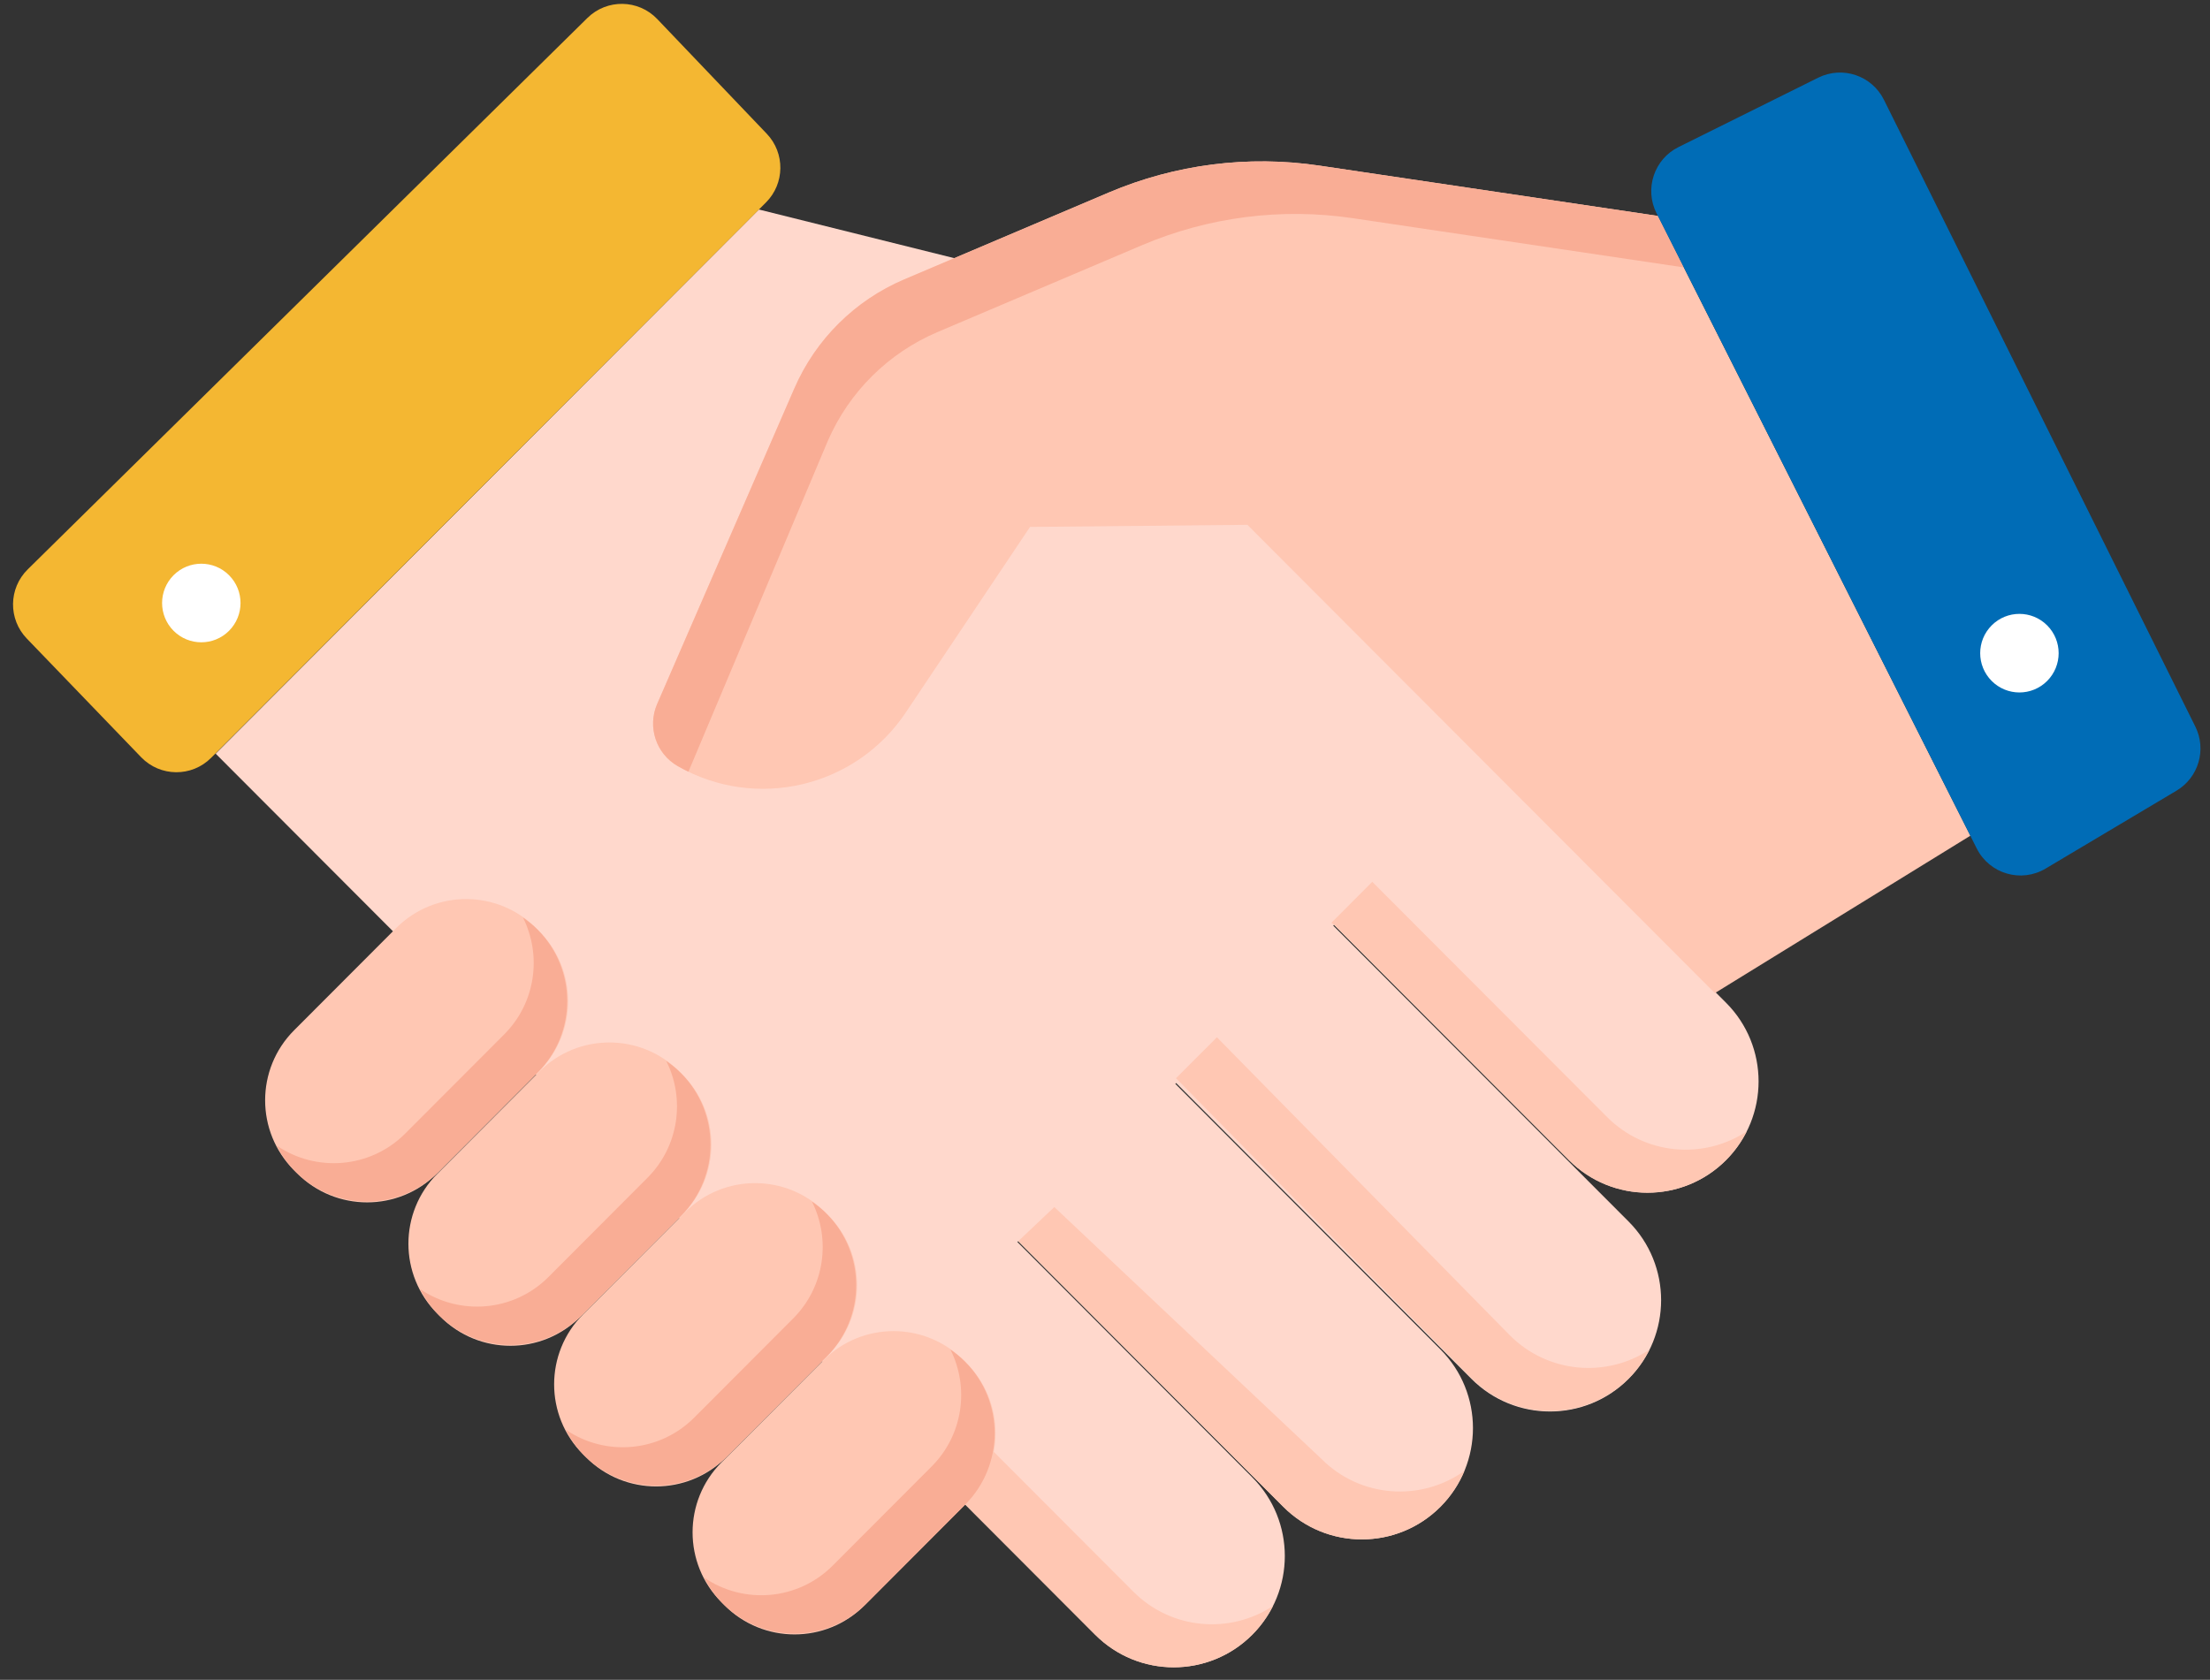 <svg width="121" height="92" viewBox="0 0 121 92" fill="none" xmlns="http://www.w3.org/2000/svg">
<rect x="0" y="0" width="121" height="92" fill="#333333" stroke="none"/>
<path d="M11.808 41.276L59.961 89.528C62.336 91.909 66.188 91.909 68.563 89.528C70.939 87.148 70.939 83.288 68.563 80.908L55.704 68.022L55.748 67.978L70.262 82.523C72.638 84.903 76.489 84.903 78.865 82.523C81.24 80.142 81.24 76.283 78.865 73.903L64.35 59.358L64.394 59.314L80.564 75.517C82.939 77.898 86.791 77.898 89.166 75.517C91.542 73.137 91.542 69.278 89.166 66.897L72.996 50.694L73.04 50.65L85.9 63.536C88.275 65.916 92.127 65.916 94.502 63.536C96.878 61.155 96.878 57.296 94.502 54.916L54.325 14.656L41.549 11.474L11.808 41.276Z" fill="#FFD8CC"/>
<path d="M85.9 63.536C88.276 65.916 92.127 65.916 94.503 63.536C94.974 63.063 95.348 62.531 95.632 61.965C93.272 63.522 90.069 63.26 87.993 61.18L75.133 48.294L75.089 48.338L72.89 50.542L73.041 50.65L85.9 63.536Z" fill="#FFC7B3"/>
<path d="M80.575 75.49C82.951 77.87 86.802 77.87 89.178 75.49C89.649 75.017 90.023 74.485 90.307 73.919C87.947 75.475 84.743 75.214 82.667 73.133L66.628 56.808L64.387 59.052L80.575 75.49Z" fill="#FFC7B3"/>
<path d="M62.053 87.172L49.163 74.255L46.94 76.48L59.961 89.528C62.337 91.908 66.188 91.908 68.564 89.528C69.035 89.055 69.409 88.523 69.693 87.957C67.333 89.514 64.129 89.252 62.053 87.172Z" fill="#FFC7B3"/>
<path d="M57.725 66.106L72.355 79.904C74.486 82.04 77.802 82.253 80.178 80.556C79.881 81.271 79.445 81.941 78.865 82.522C76.49 84.903 72.638 84.903 70.263 82.522L68.591 80.847L55.748 67.978L57.725 66.106Z" fill="#FFC7B3"/>
<path d="M32.161 0.984L1.516 31.185C0.466 32.22 0.444 33.909 1.467 34.971L7.728 41.471C8.77 42.553 10.495 42.569 11.557 41.506L41.939 11.087C42.971 10.053 42.99 8.382 41.981 7.325L35.984 1.042C34.949 -0.042 33.229 -0.068 32.161 0.984Z" fill="#F4B732"/>
<path d="M12.54 34.547C11.702 35.387 10.342 35.387 9.503 34.547C8.665 33.706 8.665 32.344 9.503 31.503C10.342 30.663 11.702 30.663 12.54 31.503C13.379 32.344 13.379 33.706 12.54 34.547Z" fill="white"/>
<path d="M90.771 11.826L72.242 9.071C68.334 8.489 64.343 9 60.706 10.544L49.506 15.303C46.812 16.447 44.66 18.584 43.492 21.271L35.981 38.551C35.433 39.811 35.921 41.282 37.113 41.962C41.399 44.41 46.844 43.127 49.593 39.021L56.395 28.858L68.296 28.743L93.89 54.39L107.881 45.768L90.771 11.826Z" fill="#FFC7B3"/>
<path d="M37.112 41.962C37.303 42.071 37.497 42.17 37.692 42.264L45.323 24.148C46.49 21.462 48.642 19.327 51.336 18.183L62.537 13.424C66.173 11.879 70.165 11.369 74.072 11.95L92.192 14.645L90.771 11.826L72.242 9.071C68.334 8.489 64.343 9 60.706 10.545L49.505 15.303C46.812 16.448 44.66 18.584 43.492 21.271L35.981 38.551C35.433 39.811 35.921 41.282 37.112 41.962Z" fill="#F9AD95"/>
<path d="M108.23 46.471L90.696 11.677C90.024 10.344 90.564 8.718 91.9 8.055L99.551 4.254C100.878 3.594 102.487 4.136 103.147 5.465L120.197 39.793C120.823 41.054 120.373 42.585 119.164 43.304L111.997 47.571C110.661 48.366 108.931 47.861 108.23 46.471Z" fill="#006CB6"/>
<path d="M112.084 37.294C111.245 38.134 109.886 38.134 109.047 37.294C108.208 36.453 108.208 35.091 109.047 34.25C109.886 33.41 111.245 33.41 112.084 34.25C112.923 35.091 112.923 36.453 112.084 37.294Z" fill="white"/>
<path d="M16.268 64.26L16.101 64.093C13.988 61.975 13.988 58.545 16.101 56.427L21.688 50.829C23.804 48.709 27.236 48.709 29.352 50.829L29.519 50.997C31.632 53.114 31.632 56.545 29.519 58.662L23.932 64.26C21.816 66.38 18.384 66.38 16.268 64.26Z" fill="#FFC7B3"/>
<path d="M29.435 50.913C29.185 50.663 28.916 50.445 28.634 50.252C29.674 52.328 29.333 54.919 27.605 56.652L22.185 62.082C20.273 63.998 17.31 64.216 15.155 62.743C15.414 63.26 15.754 63.745 16.184 64.177C18.346 66.343 21.854 66.343 24.015 64.177L29.435 58.746C31.594 56.582 31.594 53.077 29.435 50.913Z" fill="#F9AD95"/>
<path d="M24.113 72.114L23.946 71.946C21.833 69.829 21.833 66.398 23.946 64.281L29.532 58.683C31.648 56.563 35.08 56.563 37.196 58.683L37.363 58.85C39.476 60.968 39.476 64.398 37.363 66.516L31.777 72.114C29.661 74.234 26.229 74.234 24.113 72.114Z" fill="#FFC7B3"/>
<path d="M37.28 58.767C37.03 58.517 36.76 58.298 36.479 58.106C37.519 60.181 37.178 62.773 35.449 64.505L30.03 69.936C28.118 71.852 25.155 72.07 23 70.597C23.259 71.113 23.599 71.599 24.029 72.03C26.191 74.196 29.698 74.196 31.86 72.03L37.28 66.6C39.439 64.436 39.439 60.93 37.28 58.767Z" fill="#F9AD95"/>
<path d="M32.091 79.817L31.924 79.65C29.811 77.532 29.811 74.102 31.924 71.984L37.511 66.386C39.626 64.266 43.058 64.266 45.174 66.386L45.341 66.554C47.454 68.671 47.454 72.102 45.341 74.219L39.755 79.817C37.639 81.937 34.206 81.937 32.091 79.817Z" fill="#FFC7B3"/>
<path d="M45.257 66.47C45.007 66.22 44.738 66.001 44.456 65.809C45.496 67.884 45.156 70.476 43.427 72.208L38.008 77.639C36.095 79.555 33.133 79.773 30.977 78.3C31.236 78.816 31.577 79.302 32.007 79.733C34.169 81.9 37.676 81.9 39.838 79.733L45.257 74.303C47.416 72.139 47.416 68.634 45.257 66.47Z" fill="#F9AD95"/>
<path d="M39.671 87.922L39.504 87.754C37.391 85.637 37.391 82.207 39.504 80.089L45.09 74.491C47.206 72.371 50.638 72.371 52.754 74.491L52.921 74.659C55.034 76.776 55.034 80.207 52.921 82.324L47.335 87.922C45.219 90.042 41.786 90.042 39.671 87.922Z" fill="#FFC7B3"/>
<path d="M52.84 74.575C52.59 74.325 52.32 74.107 52.039 73.914C53.078 75.99 52.738 78.581 51.009 80.314L45.59 85.744C43.678 87.66 40.715 87.878 38.56 86.405C38.818 86.921 39.159 87.407 39.589 87.838C41.751 90.005 45.258 90.005 47.42 87.838L52.84 82.408C54.998 80.244 54.998 76.739 52.84 74.575Z" fill="#F9AD95"/>
</svg>
